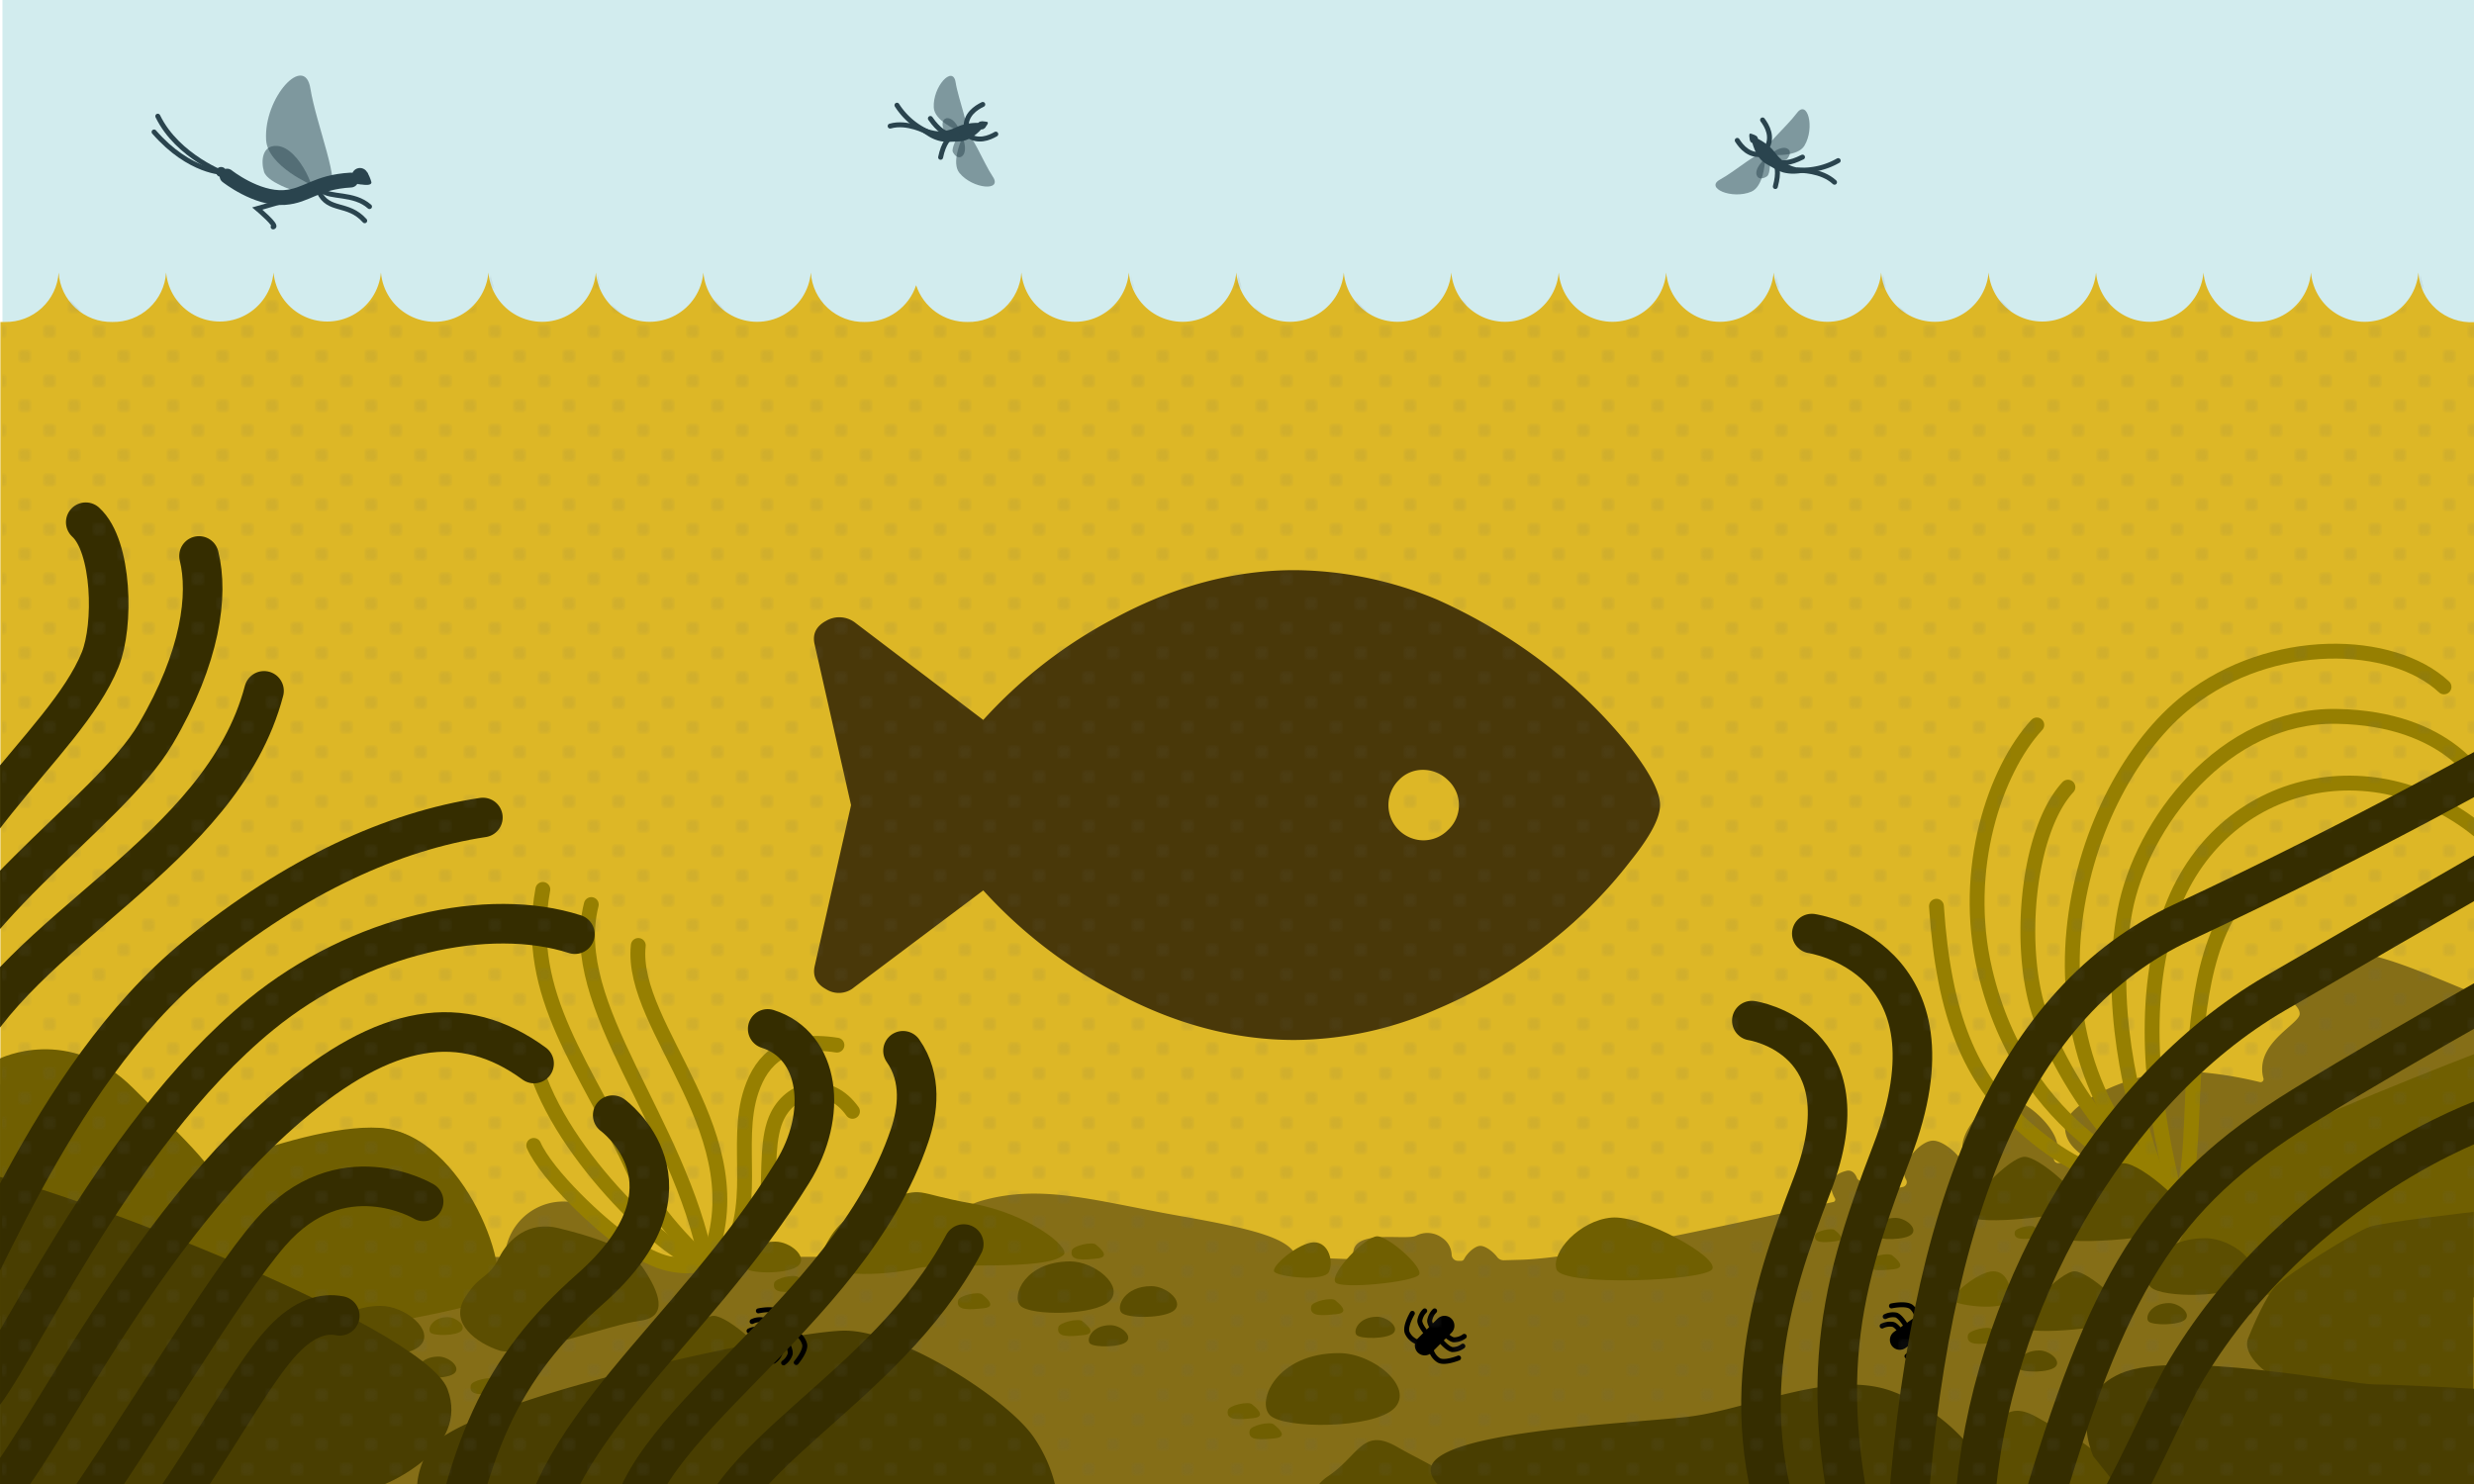 <?xml version="1.0" encoding="UTF-8"?>
<svg id="Option_2" data-name="Option 2" xmlns="http://www.w3.org/2000/svg" xmlns:xlink="http://www.w3.org/1999/xlink" viewBox="0 0 500 300"><defs><style>.cls-1,.cls-17,.cls-21,.cls-22,.cls-23,.cls-27,.cls-35{fill:none;}.cls-2{fill:url(#New_Pattern_Swatch_16);}.cls-3{fill:url(#New_Pattern_Swatch_23);}.cls-4{fill:#666;}.cls-5{clip-path:url(#clip-path);}.cls-6{clip-path:url(#clip-path-2);}.cls-7{opacity:0.2;}.cls-8{fill:url(#New_Pattern_Swatch_16-3);}.cls-9{clip-path:url(#clip-path-3);}.cls-10{clip-path:url(#clip-path-4);}.cls-11{fill:#d2ecee;}.cls-12{clip-path:url(#clip-path-5);}.cls-13{clip-path:url(#clip-path-6);}.cls-14{fill:#ddb726;}.cls-15{opacity:0.4;}.cls-16{fill:#705f01;}.cls-17{stroke:#967f01;}.cls-17,.cls-20,.cls-21,.cls-22,.cls-23,.cls-27,.cls-35{stroke-linecap:round;stroke-miterlimit:10;}.cls-17,.cls-22{stroke-width:3px;}.cls-18{fill:#5c4e01;}.cls-19{fill:#493e01;}.cls-20{fill:#011b1e;stroke-width:4px;}.cls-20,.cls-21{stroke:#000;}.cls-21,.cls-22,.cls-23,.cls-24,.cls-26,.cls-28{fill-rule:evenodd;}.cls-22,.cls-23{stroke:#2a444e;}.cls-24,.cls-25,.cls-26{fill:#2a444e;}.cls-26{opacity:0.5;}.cls-27{stroke:#352d00;}.cls-27,.cls-35{stroke-width:8px;}.cls-28{fill:#493809;}.cls-29{opacity:0.1;}.cls-30{fill:url(#New_Pattern_Swatch_23-5);}.cls-31{clip-path:url(#clip-path-7);}.cls-32{clip-path:url(#clip-path-8);}.cls-33{clip-path:url(#clip-path-9);}.cls-34{clip-path:url(#clip-path-10);}.cls-35{stroke:#152327;}</style><pattern id="New_Pattern_Swatch_16" data-name="New Pattern Swatch 16" width="10" height="10" patternTransform="translate(0.42 0.7)" patternUnits="userSpaceOnUse" viewBox="0 0 10 10"><rect class="cls-1" width="10" height="10"/><path d="M5,4A1,1,0,1,0,6,5,1,1,0,0,0,5,4Z"/><path d="M10,1V0H9A1,1,0,0,0,10,1Z"/><path d="M1,0H0V1H0A1,1,0,0,0,1,0Z"/><path d="M10,9a1,1,0,0,0-1,1h1Z"/><path d="M0,9H0v1H1A1,1,0,0,0,0,9Z"/></pattern><pattern id="New_Pattern_Swatch_23" data-name="New Pattern Swatch 23" width="10" height="10" patternTransform="translate(-160 -3)" patternUnits="userSpaceOnUse" viewBox="0 0 10 10"><rect class="cls-1" width="10" height="10"/><path class="cls-4" d="M5,4A1,1,0,1,0,6,5,1,1,0,0,0,5,4Z"/><path class="cls-4" d="M10,1V0H9A1,1,0,0,0,10,1Z"/><path class="cls-4" d="M1,0H0V1H0A1,1,0,0,0,1,0Z"/><path class="cls-4" d="M10,9a1,1,0,0,0-1,1h1Z"/><path class="cls-4" d="M0,9H0v1H1A1,1,0,0,0,0,9Z"/></pattern><clipPath id="clip-path"><rect id="_Clipping_mask_" data-name="[Clipping mask]" class="cls-1" x="520.92" y="-0.3" width="500" height="300"/></clipPath><clipPath id="clip-path-2"><path class="cls-1" d="M1020.92,68.83V329.7h-500V68.79c.3,0,.6,0,.9,0a10.67,10.67,0,0,0,10.86-10h0a10.9,10.9,0,0,0,21.72,0h0a10.9,10.9,0,0,0,21.72,0h0a10.9,10.9,0,0,0,21.72,0h0a10.9,10.9,0,0,0,21.72,0h0a10.9,10.9,0,0,0,21.72,0h0a10.9,10.9,0,0,0,21.72,0h0a10.9,10.9,0,0,0,21.72,0h0a10.67,10.67,0,0,0,10.86,10,10.83,10.83,0,0,0,10.41-7.43,10.84,10.84,0,0,0,10.42,7.43,10.67,10.67,0,0,0,10.86-10h0a10.9,10.9,0,0,0,21.72,0h0a10.9,10.9,0,0,0,21.72,0h0a10.9,10.9,0,0,0,21.72,0h0a10.9,10.9,0,0,0,21.72,0h0a10.9,10.9,0,0,0,21.72,0h0a10.9,10.9,0,0,0,21.72,0h0a10.89,10.89,0,0,0,21.71,0h0a10.9,10.9,0,0,0,21.72,0h0a10.9,10.9,0,0,0,21.72,0h0a10.9,10.9,0,0,0,21.72,0h0a10.9,10.9,0,0,0,21.72,0h0a10.9,10.9,0,0,0,21.72,0h0a10.9,10.9,0,0,0,21.72,0h0A10.67,10.67,0,0,0,1020.92,68.83Z"/></clipPath><pattern id="New_Pattern_Swatch_16-3" data-name="New Pattern Swatch 16" width="10" height="10" patternTransform="translate(0.42 0.7)" patternUnits="userSpaceOnUse" viewBox="0 0 10 10"><rect class="cls-1" width="10" height="10"/><path d="M5,4A1,1,0,1,0,6,5,1,1,0,0,0,5,4Z"/><path d="M10,1V0H9A1,1,0,0,0,10,1Z"/><path d="M1,0H0V1H0A1,1,0,0,0,1,0Z"/><path d="M10,9a1,1,0,0,0-1,1h1Z"/><path d="M0,9H0v1H1A1,1,0,0,0,0,9Z"/></pattern><clipPath id="clip-path-3"><path class="cls-2" d="M1020.92,68.83V329.7h-500V68.79c.3,0,.6,0,.9,0a10.67,10.67,0,0,0,10.86-10h0a10.9,10.9,0,0,0,21.72,0h0a10.9,10.9,0,0,0,21.72,0h0a10.9,10.9,0,0,0,21.72,0h0a10.9,10.9,0,0,0,21.72,0h0a10.9,10.9,0,0,0,21.72,0h0a10.9,10.9,0,0,0,21.72,0h0a10.9,10.9,0,0,0,21.72,0h0a10.67,10.67,0,0,0,10.86,10,10.83,10.83,0,0,0,10.41-7.43,10.84,10.84,0,0,0,10.42,7.43,10.67,10.67,0,0,0,10.86-10h0a10.9,10.9,0,0,0,21.72,0h0a10.9,10.9,0,0,0,21.72,0h0a10.9,10.9,0,0,0,21.72,0h0a10.9,10.9,0,0,0,21.72,0h0a10.9,10.9,0,0,0,21.72,0h0a10.9,10.9,0,0,0,21.72,0h0a10.89,10.89,0,0,0,21.71,0h0a10.9,10.9,0,0,0,21.72,0h0a10.9,10.9,0,0,0,21.72,0h0a10.9,10.9,0,0,0,21.72,0h0a10.9,10.9,0,0,0,21.72,0h0a10.9,10.9,0,0,0,21.72,0h0a10.9,10.9,0,0,0,21.72,0h0A10.67,10.67,0,0,0,1020.92,68.83Z"/></clipPath><clipPath id="clip-path-4"><rect id="_Clipping_mask_2" data-name="[Clipping mask]" class="cls-1" x="0.01" width="500" height="300"/></clipPath><clipPath id="clip-path-5"><path class="cls-1" d="M500.08,65.13V326H.08V65.09a9.1,9.1,0,0,0,.91,0,10.68,10.68,0,0,0,10.86-10h0a10.67,10.67,0,0,0,10.86,10,10.68,10.68,0,0,0,10.86-10h0a10.9,10.9,0,0,0,21.71,0h0a10.9,10.9,0,0,0,21.71,0h0a10.9,10.9,0,0,0,21.72,0h0a10.9,10.9,0,0,0,21.72,0h0a10.9,10.9,0,0,0,21.72,0h0a10.9,10.9,0,0,0,21.72,0h0a10.68,10.68,0,0,0,10.86,10,10.83,10.83,0,0,0,10.42-7.43,10.81,10.81,0,0,0,10.41,7.43,10.67,10.67,0,0,0,10.86-10h0a10.9,10.9,0,0,0,21.72,0h0a10.9,10.9,0,0,0,21.72,0h0a10.9,10.9,0,0,0,21.72,0h0a10.9,10.9,0,0,0,21.72,0h0a10.9,10.9,0,0,0,21.72,0h0a10.9,10.9,0,0,0,21.72,0h0a10.9,10.9,0,0,0,21.72,0h0a10.9,10.9,0,0,0,21.72,0h0a10.9,10.9,0,0,0,21.72,0h0a10.9,10.9,0,0,0,21.71,0h0a10.9,10.9,0,0,0,21.72,0h0a10.9,10.9,0,0,0,21.72,0h0a10.9,10.9,0,0,0,21.72,0h0A10.68,10.68,0,0,0,500.08,65.13Z"/></clipPath><clipPath id="clip-path-6"><rect class="cls-1" x="-672.93" y="-370.56" width="1237.32" height="927.54"/></clipPath><pattern id="New_Pattern_Swatch_23-5" data-name="New Pattern Swatch 23" width="10" height="10" patternTransform="translate(-160 -3)" patternUnits="userSpaceOnUse" viewBox="0 0 10 10"><rect class="cls-1" width="10" height="10"/><path class="cls-4" d="M5,4A1,1,0,1,0,6,5,1,1,0,0,0,5,4Z"/><path class="cls-4" d="M10,1V0H9A1,1,0,0,0,10,1Z"/><path class="cls-4" d="M1,0H0V1H0A1,1,0,0,0,1,0Z"/><path class="cls-4" d="M10,9a1,1,0,0,0-1,1h1Z"/><path class="cls-4" d="M0,9H0v1H1A1,1,0,0,0,0,9Z"/></pattern><clipPath id="clip-path-7"><path class="cls-3" d="M500.5,65.13V326H.5V65.09a9.1,9.1,0,0,0,.91,0,10.68,10.68,0,0,0,10.86-10h0a10.66,10.66,0,0,0,10.85,10A10.67,10.67,0,0,0,34,55.17h0a10.9,10.9,0,0,0,21.72,0h0a10.9,10.9,0,0,0,21.72,0h0a10.9,10.9,0,0,0,21.72,0h0a10.9,10.9,0,0,0,21.72,0h0a10.9,10.9,0,0,0,21.72,0h0a10.9,10.9,0,0,0,21.72,0h0a10.67,10.67,0,0,0,10.86,10,10.83,10.83,0,0,0,10.42-7.43,10.8,10.8,0,0,0,10.41,7.43,10.67,10.67,0,0,0,10.86-10h0a10.9,10.9,0,0,0,21.72,0h0a10.9,10.9,0,0,0,21.72,0h0a10.9,10.9,0,0,0,21.72,0h0a10.9,10.9,0,0,0,21.72,0h0a10.9,10.9,0,0,0,21.72,0h0a10.9,10.9,0,0,0,21.72,0h0a10.9,10.9,0,0,0,21.72,0h0a10.9,10.9,0,0,0,21.71,0h0a10.9,10.9,0,0,0,21.72,0h0a10.9,10.9,0,0,0,21.72,0h0a10.9,10.9,0,0,0,21.72,0h0a10.9,10.9,0,0,0,21.72,0h0a10.9,10.9,0,0,0,21.72,0h0A10.68,10.68,0,0,0,500.5,65.13Z"/></clipPath><clipPath id="clip-path-8"><rect class="cls-3" x="-672.51" y="-370.56" width="1237.32" height="927.54"/></clipPath><clipPath id="clip-path-9"><rect id="_Clipping_mask_3" data-name="[Clipping mask]" class="cls-1" x="-519.13" width="500" height="300"/></clipPath><clipPath id="clip-path-10"><path class="cls-1" d="M-19,65V300H-519V64.92c.3,0,.6,0,.91,0a10.68,10.68,0,0,0,10.86-10h0a10.66,10.66,0,0,0,10.85,10A10.67,10.67,0,0,0-485.5,55h0a10.68,10.68,0,0,0,10.86,10,10.67,10.67,0,0,0,10.86-10h0a10.68,10.68,0,0,0,10.86,10A10.67,10.67,0,0,0-442,55h0a10.68,10.68,0,0,0,10.86,10,10.67,10.67,0,0,0,10.86-10h0A10.68,10.68,0,0,0-409.4,65a10.67,10.67,0,0,0,10.86-10h0a10.68,10.68,0,0,0,10.86,10A10.67,10.67,0,0,0-376.8,55h0a10.67,10.67,0,0,0,10.86,10,10.68,10.68,0,0,0,10.86-10h0a10.67,10.67,0,0,0,10.86,10,10.83,10.83,0,0,0,10.42-7.43A10.8,10.8,0,0,0-323.35,65a10.67,10.67,0,0,0,10.86-10h0a10.68,10.68,0,0,0,10.86,10,10.67,10.67,0,0,0,10.86-10h0a10.68,10.68,0,0,0,10.86,10A10.67,10.67,0,0,0-269,55h0a10.67,10.67,0,0,0,10.86,10,10.68,10.68,0,0,0,10.86-10h0a10.67,10.67,0,0,0,10.86,10,10.68,10.68,0,0,0,10.86-10h0a10.67,10.67,0,0,0,10.86,10,10.68,10.68,0,0,0,10.86-10h0a10.67,10.67,0,0,0,10.86,10A10.68,10.68,0,0,0-182,55h0a10.67,10.67,0,0,0,10.86,10,10.68,10.68,0,0,0,10.86-10h0a10.67,10.67,0,0,0,10.86,10,10.66,10.66,0,0,0,10.85-10h0A10.68,10.68,0,0,0-127.7,65a10.67,10.67,0,0,0,10.86-10h0A10.68,10.68,0,0,0-106,65,10.67,10.67,0,0,0-95.1,55h0A10.68,10.68,0,0,0-84.22,65,10.67,10.67,0,0,0-73.36,55h0A10.68,10.68,0,0,0-62.48,65,10.67,10.67,0,0,0-51.62,55h0A10.68,10.68,0,0,0-40.74,65,10.67,10.67,0,0,0-29.88,55h0A10.68,10.68,0,0,0-19,65Z"/></clipPath></defs><title>moderate</title><g id="Unhealthy_Mid_fidelity" data-name="Unhealthy, Mid fidelity"><g class="cls-5"><g id="Turbidity" class="cls-7"><path class="cls-8" d="M1020.92,68.83V329.7h-500V68.79c.3,0,.6,0,.9,0a10.67,10.67,0,0,0,10.86-10h0a10.9,10.9,0,0,0,21.72,0h0a10.9,10.9,0,0,0,21.72,0h0a10.9,10.9,0,0,0,21.72,0h0a10.9,10.9,0,0,0,21.72,0h0a10.9,10.9,0,0,0,21.72,0h0a10.9,10.9,0,0,0,21.72,0h0a10.9,10.9,0,0,0,21.72,0h0a10.67,10.67,0,0,0,10.86,10,10.83,10.83,0,0,0,10.41-7.43,10.84,10.84,0,0,0,10.42,7.43,10.67,10.67,0,0,0,10.86-10h0a10.9,10.9,0,0,0,21.72,0h0a10.9,10.9,0,0,0,21.72,0h0a10.9,10.9,0,0,0,21.72,0h0a10.9,10.9,0,0,0,21.72,0h0a10.9,10.9,0,0,0,21.72,0h0a10.9,10.9,0,0,0,21.72,0h0a10.89,10.89,0,0,0,21.71,0h0a10.9,10.9,0,0,0,21.72,0h0a10.9,10.9,0,0,0,21.72,0h0a10.9,10.9,0,0,0,21.72,0h0a10.9,10.9,0,0,0,21.72,0h0a10.9,10.9,0,0,0,21.72,0h0a10.9,10.9,0,0,0,21.72,0h0A10.67,10.67,0,0,0,1020.92,68.83Z"/><g class="cls-9"><rect class="cls-8" x="-152.09" y="-366.86" width="1237.32" height="927.54"/></g></g></g></g><g id="Moderately_healthy_Mid_fidelity" data-name="Moderately healthy, Mid fidelity"><g class="cls-10"><g id="Background-2" data-name="Background"><rect id="Sky" class="cls-11" x="0.5" width="500" height="300"/><g id="Water-2" data-name="Water"><g class="cls-12"><g class="cls-13"><rect class="cls-14" x="-4.45" y="50.64" width="509.06" height="279.89"/></g></g></g></g><path id="Rocks_floor_background" data-name="Rocks / floor background" class="cls-15" d="M509.05,203.79c-3.78,0-18.94-7.84-28.79-10.41-8.51-2.22-19.35.16-19.35,4.11,0,4.35,3.86,5.33,3.86,7.48,0,1.88-7.49,5.2-7.58,11a6.69,6.69,0,0,0,.25,2,.61.61,0,0,1-.73.78,78.79,78.79,0,0,0-14.31-2.16c-10.84-.55-25.07,6.51-25.07,11.11,0,3.19,2.16,4.75,3.56,5.91.47.38.79.66.67,1s-1.87.3-5.54.51a.88.88,0,0,1-.8-1.35,3.79,3.79,0,0,0,.59-1.95c0-3.73-6.47-9.75-10.21-9.75s-9,6-9,9.75a5.93,5.93,0,0,0,2.71,4.5.36.36,0,0,1-.15.64l-1.41.25a.32.32,0,0,1-.29,0,.27.27,0,0,1-.09-.23c0-2.44-4.24-6.39-6.69-6.39s-5.88,4-5.88,6.39a3,3,0,0,0,.41,1.46,1,1,0,0,1-.69,1.52l-3.87.83a1.06,1.06,0,0,1-.78-.13c-1.87-1.09-4.35-1.85-4.56-2.46-.35-1-1.1-1.76-2.13-1.51-3.57.85-3.58,3.42-2.34,5.56a.49.49,0,0,1-.33.74c-24.59,5.37-51.18,11.27-63,11.68l-3.6.1a1.63,1.63,0,0,1-1.35-.68c-.9-1.16-2.38-2.23-3.39-2.23s-2.59,1.35-3.27,2.67a.66.66,0,0,1-.58.36h-.66a1.28,1.28,0,0,1-1.28-1.3,4.31,4.31,0,0,0-1.92-3.35,5,5,0,0,0-5.3-.42c-2.25,1-12.68-1.45-12.68,3.64a2.41,2.41,0,0,0,.06.71s.09.22,0,.32-.52.07-.55.06c-6.77-.22-10.49-.48-10.49-.48a.87.87,0,0,1-.7-.46c-1.76-3.42-8.93-5.26-23.29-7.79-17-3-27.84-6.54-40-3.12-8.88,2.49-6.48,10.26-7.57,10.91a8.06,8.06,0,0,1-1.8.19,1.61,1.61,0,0,1-1.59-1.08,3.71,3.71,0,0,0-1.57-1.76,2.74,2.74,0,0,0-2.84.05c-1.29.7-8-.89-8,2.4,0,.07,0,.14,0,.21a.58.58,0,0,1-.11.29.39.39,0,0,1-.34.15h-2a.92.92,0,0,1-.67-.31,5.14,5.14,0,0,0-3.11-1.91,3.88,3.88,0,0,0-2.52,1.56,2,2,0,0,1-1.54.68c-7.4,0-13.92,0-15.64,0a.71.71,0,0,1-.61-.33,6.25,6.25,0,0,0-4.95-2.67c-3,0-4.88,1.29-5.75,2.64a.71.71,0,0,1-.61.36h-9.94c-1.21,0-1.69-.39-1.76-.92a11.84,11.84,0,0,0-23.47,0,1.12,1.12,0,0,1-1.12.94h-1.2c-.53,0-.83-.25-.89-.61-1.67-9.25-10.2-24.65-22-25.39-12-.75-32.93,7.47-44.38,12.91a.73.73,0,0,1-1-.5c-.82-4.27-10.55-7.48-20.78-17.7-13-13-25.23,10.67-25.23,10.67V254h1v46.53a.77.77,0,0,0,.77.77H487.62a.77.77,0,0,0,.77-.77l-.31-71.39s-4.48-1.77-9.26-3.53a.56.56,0,0,1,.18-1.08c7.77-.07,16.67-1.06,22.19,2.29,8.57,5.2,19.39,12.84,23.3,12.84C540,239.66,511.64,203.79,509.05,203.79ZM22.16,253.23a.76.76,0,0,1-.76.77H17.32a.77.77,0,0,1-.36-1.44q2.2-1.17,4.2-2.31a.76.76,0,0,1,1.12.75C22.2,251.76,22.17,252.51,22.16,253.23Z"/><g id="ROCKS_back_copy_2" data-name="ROCKS back copy 2"><path class="cls-16" d="M-.06,263V214s14-7,27,6,20,19.08,17,23.54S3.94,267-.06,263Z"/><path class="cls-16" d="M501.35,261.58v-49s-41.07,15.7-47.69,21c-5,4-17,19.54-14,24S497.35,265.58,501.35,261.58Z"/><path class="cls-16" d="M18.32,260.09s-1.76-10.6,2.54-13.82S59.53,226.93,76.72,228s27.94,31.16,22.57,34.38S47.72,273.13,39.12,271,21.14,265.32,18.32,260.09Z"/><path class="cls-16" d="M394.85,263c-1-1,5-6,8-6s4,4,3,6S395.85,264,394.85,263Z"/><path class="cls-16" d="M166.31,252.86c2.17-4.52,4.33-7.53,12.64-10.3s5.55-1.38,17.32.7,20.09,9,18.71,10.39c-3.46,3.46-24.25,1.38-29.79,2.77S163.37,259,166.31,252.86Z"/><path class="cls-16" d="M156.67,251c-5.41,0-7.17,4.18-6,5.38s9,1.2,10.76-.6S159.66,251,156.67,251Z"/><path class="cls-16" d="M90.47,266.27c-3.14,0-4.16,2.42-3.47,3.12s5.2.69,6.24-.35S92.2,266.27,90.47,266.27Z"/><path class="cls-16" d="M95.15,280.05c.21-1,4.07-1.85,4.84-1.22s3.11,2.52.3,2.81S94.66,282.24,95.15,280.05Z"/><path class="cls-16" d="M213.9,268.3c.21-1,4.07-1.85,4.85-1.22s3.1,2.51.29,2.81S213.42,270.48,213.9,268.3Z"/><path class="cls-16" d="M252.57,289.16c.21-1,4.07-1.85,4.85-1.22s3.1,2.51.29,2.81S252.08,291.34,252.57,289.16Z"/><path class="cls-16" d="M248.16,285.09c.21-1,4.07-1.85,4.85-1.22s3.1,2.51.29,2.81S247.67,287.27,248.16,285.09Z"/><path class="cls-16" d="M193.64,262.88c.22-1,4.07-1.85,4.85-1.22s3.11,2.52.3,2.81S193.16,265.06,193.64,262.88Z"/><path class="cls-16" d="M156.45,259.38c.21-1,4.07-1.85,4.85-1.22s3.11,2.52.29,2.81S156,261.56,156.45,259.38Z"/><path class="cls-16" d="M216.61,252.81c.22-1,4.08-1.85,4.85-1.22s3.11,2.52.3,2.82S216.13,255,216.61,252.81Z"/><path class="cls-16" d="M397.73,269.88c.21-1,4.07-1.85,4.85-1.22s3.11,2.52.29,2.81S397.25,272.06,397.73,269.88Z"/><path class="cls-16" d="M366.85,249.65c.18-.78,3.29-1.49,3.92-1s2.51,2,.24,2.27S366.46,251.42,366.85,249.65Z"/><path class="cls-16" d="M407.21,249c.17-.79,3.29-1.5,3.91-1s2.51,2,.24,2.27S406.82,250.77,407.21,249Z"/><path class="cls-16" d="M377.56,255c.21-1,4.07-1.85,4.85-1.22s3.11,2.52.29,2.81S377.08,257.16,377.56,255Z"/><path class="cls-16" d="M265,264.07c.21-1,4.07-1.85,4.85-1.22s3.1,2.52.29,2.81S264.54,266.26,265,264.07Z"/><path class="cls-16" d="M448.74,264.3c.21-1,4.07-1.85,4.85-1.22s3.1,2.51.29,2.81S448.25,266.48,448.74,264.3Z"/><path class="cls-16" d="M269.85,259.18c-1-1.95,6.17-9.25,8.48-9.25s9.26,6.17,8.49,7.71S270.62,260.73,269.85,259.18Z"/><path class="cls-16" d="M257.57,257.14c-1-1,5-6,8-6s4,4,3,6S258.57,258.14,257.57,257.14Z"/></g><g id="Layer_31_copy" data-name="Layer 31 copy"><path class="cls-16" d="M314.58,256.63c-1.16-3.49,4.66-9.89,11.06-10.48s22.11,8.15,20.37,10.48S315.74,260.12,314.58,256.63Z"/></g><g id="PLANTS_back_copy_2" data-name="PLANTS back copy 2"><g id="plant"><path class="cls-17" d="M441,241.38c5.19-12.09-4.67-65.77,26.78-67.16"/><path class="cls-17" d="M503,169.68c-22.25-20.3-55.87-12.65-65,16.71-5.87,19-2.09,40.54,1.4,54.51"/><path class="cls-17" d="M411.64,146.55c-8.39,9.08-15.28,29.16-10.49,49.62,7.86,33.55,34.08,41.94,39,45.43"/><path class="cls-17" d="M417.93,159.13c-8.39,9.09-10.48,33.55-5.24,47.18a83.59,83.59,0,0,0,27.78,36.17"/><path class="cls-17" d="M391.36,183.2c1.48,22.31,6.9,34.85,17.38,44.28,16.21,14.59,26.31,10.45,31.21,14"/><path class="cls-17" d="M493.94,138.86c-10.49-9.78-34.86-10.37-51.72,2.8-22.37,17.47-37.74,68.49-2.8,99.94"/></g><g id="plant-2" data-name="plant"><path class="cls-17" d="M142.82,255.46c11-25.75-15.66-47.49-13.82-64.33"/><path class="cls-17" d="M142.82,255.46c-5.56-28.81-28.52-52.09-23.32-72.6"/><path class="cls-17" d="M142.82,255.46s-10.18-8.81-14.5-18.36c-9.73-21.48-22.6-35.56-18.61-57.3"/><path class="cls-17" d="M107.56,213.17c4,18.68,27.71,41,33.84,41.78"/><path class="cls-17" d="M107.87,231.55c2.67,6,13.22,16,19,19.9,6.58,4.46,10.28,4.8,15.3,4.25"/><path class="cls-17" d="M169.15,211.28c-10.61-1.67-15.17,2.79-17.31,9.21-3.63,10.88,1.88,24-5.58,34.33"/><path class="cls-17" d="M172.29,224.67c-4.54-6.41-12.06-5.19-15.14.84-4.28,8.38,1.95,26.24-8.94,29.59"/></g><path class="cls-17" d="M501.62,158.59s-6.46-13.39-29.4-13.77c-22.7-.37-39.44,21.58-42.79,39.44s.74,37.58,6.7,54"/></g><g id="ROCKS_mid_copy" data-name="ROCKS mid copy"><path class="cls-18" d="M76.94,264c-9.06,0-12,7-10,9s15,2,18-1S81.94,264,76.94,264Z"/><path class="cls-18" d="M88.62,274.24c-3.74,0-5,2.89-4.12,3.71s6.18.83,7.41-.41S90.68,274.24,88.62,274.24Z"/><path class="cls-18" d="M224.41,267.89c-3.73,0-4.95,2.89-4.12,3.71s6.18.83,7.41-.41S226.47,267.89,224.41,267.89Z"/><path class="cls-18" d="M216.27,255c-9.06,0-12,7-10,9s15,2,18-1S221.27,255,216.27,255Z"/><path class="cls-18" d="M270.61,273.54c-12.64,0-16.75,9.77-13.95,12.56s20.92,2.79,25.11-1.4S277.58,273.54,270.61,273.54Z"/><path class="cls-18" d="M438.36,263.43c-3.74,0-4.95,2.88-4.13,3.71s6.19.82,7.42-.41S440.42,263.43,438.36,263.43Z"/><path class="cls-18" d="M383.07,246.2c-3.73,0-4.94,2.89-4.12,3.71s6.18.83,7.42-.41S385.13,246.2,383.07,246.2Z"/><path class="cls-18" d="M412.13,273c-3.73,0-4.95,2.88-4.12,3.7s6.18.83,7.41-.41S414.19,273,412.13,273Z"/><path class="cls-18" d="M278.31,266.19c-3.73,0-4.94,2.89-4.12,3.71s6.18.82,7.42-.41S280.37,266.19,278.31,266.19Z"/><path class="cls-18" d="M445.69,250.31c-10,0-13.23,7.71-11,9.91s16.53,2.21,19.83-1.1S451.2,250.31,445.69,250.31Z"/><path class="cls-18" d="M232.67,260c-5.41,0-7.17,4.18-6,5.38s9,1.2,10.76-.6S235.66,260,232.67,260Z"/><path class="cls-18" d="M100.86,254.27c1.89-3.79,6-7.49,12-6s14.24,3.74,17.23,8.24,5.25,9.74-.75,10.49-24,7.5-28.47,6-10.12-5.45-6.94-10.59S98.61,258.77,100.86,254.27Z"/><path class="cls-18" d="M-9,248.22c1.9-3.79,6-7.49,12-6s14.24,3.75,17.24,8.25,5.24,9.74-.75,10.49-24,7.5-28.48,6-10.12-5.45-6.93-10.6S-11.27,252.72-9,248.22Z"/><path class="cls-18" d="M459.94,260c2.54-2.55,16-11,19-12s21-3,21-3v40s-32.51-3.5-37-5-10-6-8.57-9.52C455.48,267.77,457.94,262,459.94,260Z"/><path class="cls-18" d="M408.93,268.28c-1.19-2.38,7.52-11.28,10.34-11.28s11.28,7.52,10.34,9.4S409.87,270.16,408.93,268.28Z"/><path class="cls-18" d="M398.17,245.85c-1.27-2.53,8-12,11-12s12,8,11,10S399.17,247.85,398.17,245.85Z"/><path class="cls-18" d="M415.71,249.88c-1.55-3.11,9.81-14.72,13.49-14.72s14.71,9.81,13.48,12.26S416.93,252.33,415.71,249.88Z"/><path class="cls-18" d="M133.21,278c-1.26-2.53,8-12,11-12s12,8,11,10S134.21,280,133.21,278Z"/><path class="cls-18" d="M397.76,292.55c6.34-4.22,7-10,14-6s11,5,15,11a103.91,103.91,0,0,1,6,10h-40S391.76,296.55,397.76,292.55Z"/><path class="cls-18" d="M268.33,298.48c6.34-4.22,7-10,14-6s11,5,15,11a103.91,103.91,0,0,1,6,10h-40S262.33,302.48,268.33,298.48Z"/></g><g id="ROCKS_fore_copy" data-name="ROCKS fore copy"><path class="cls-19" d="M-40.9,237.49s17.53-3.14,31.33-1.69c16.35,1.72,95.18,32.05,100,45C95.08,293.09,77.83,300,77.83,300H-40.77Z"/><path class="cls-19" d="M382.91,281.45c-12.41-5-29.53,3.62-42.1,5-13.47,1.48-52.12,3-51.66,10.85.37,6.36,19.8,9.66,19.8,9.66l94.63-5.53A37.24,37.24,0,0,0,382.91,281.45Z"/><path class="cls-19" d="M86.54,293.24C92.2,283.33,159.26,269,170.75,269s33.17,14,38.27,21.69a29,29,0,0,1,5,17.86H86.54S81.44,302.17,86.54,293.24Z"/><path class="cls-19" d="M423.06,294.38s-5.59-11.91,5.58-16.75,46.14,2.24,51.35,2.24S504.54,281,504.54,281l-.37,20.09-75.16.75-5.95-7.44"/></g><g id="Bugs_copy_3" data-name="Bugs copy 3"><g id="Bug"><line class="cls-20" x1="287.94" y1="272" x2="291.94" y2="268"/><path class="cls-21" d="M289.94,265a3.49,3.49,0,0,0-1,2c0,1,1.44,2.59,1.44,2.59"/><path class="cls-21" d="M287.94,265a3.49,3.49,0,0,0-1,2c0,1,1.44,2.59,1.44,2.59"/><path class="cls-21" d="M285.44,265.5s-1.64,2.74-1,4a3.55,3.55,0,0,0,3,2"/><path class="cls-21" d="M295.93,270.15a3.44,3.44,0,0,1-2.12.7c-1-.14-2.35-1.81-2.35-1.81"/><path class="cls-21" d="M295.64,272.13a3.47,3.47,0,0,1-2.12.7c-1-.15-2.35-1.81-2.35-1.81"/><path class="cls-21" d="M294.78,274.53s-2.94,1.22-4.1.41a3.53,3.53,0,0,1-1.54-3.26"/></g><g id="Bug-2" data-name="Bug"><line class="cls-20" x1="388.58" y1="267.62" x2="383.95" y2="270.87"/><path class="cls-21" d="M385.4,274.17a3.46,3.46,0,0,0,1.33-1.8c.18-1-1-2.8-1-2.8"/><path class="cls-21" d="M387.37,274.51a3.47,3.47,0,0,0,1.33-1.79c.18-1-1-2.8-1-2.8"/><path class="cls-21" d="M389.92,274.45s2.08-2.41,1.68-3.77A3.54,3.54,0,0,0,389,268.2"/><path class="cls-21" d="M380.38,268.06a3.55,3.55,0,0,1,2.22-.32c.95.31,2,2.19,2,2.19"/><path class="cls-21" d="M381,266.16a3.53,3.53,0,0,1,2.21-.32c.95.32,2,2.19,2,2.19"/><path class="cls-21" d="M382.27,264s3.11-.69,4.11.3a3.55,3.55,0,0,1,1,3.48"/></g><g id="Bug-3" data-name="Bug"><line class="cls-20" x1="159.58" y1="268.62" x2="154.95" y2="271.87"/><path class="cls-21" d="M156.4,275.17a3.46,3.46,0,0,0,1.33-1.8c.18-1-1-2.8-1-2.8"/><path class="cls-21" d="M158.37,275.51a3.47,3.47,0,0,0,1.33-1.79c.18-1-1-2.8-1-2.8"/><path class="cls-21" d="M160.92,275.45s2.08-2.41,1.68-3.77A3.54,3.54,0,0,0,160,269.2"/><path class="cls-21" d="M151.38,269.06a3.55,3.55,0,0,1,2.22-.32c1,.31,2,2.19,2,2.19"/><path class="cls-21" d="M152,267.16a3.53,3.53,0,0,1,2.21-.32c.95.32,2,2.19,2,2.19"/><path class="cls-21" d="M153.27,265s3.11-.69,4.11.3a3.55,3.55,0,0,1,1,3.48"/></g><g id="Mayfly_side_" data-name="Mayfly (side)"><path class="cls-22" d="M45.89,35.6s5.91,4.7,11.55,4.33c4.67-.32,6.27-3.11,13.48-3.53"/><path class="cls-23" d="M31.14,26.68c7.23,8.27,14.11,8.19,14.11,8.19"/><path class="cls-23" d="M31.89,23.49c4,8.26,13.9,11.83,13.9,11.83"/><path class="cls-23" d="M74.68,41.76c-3.2-2.85-8-1.71-9.69-3.31"/><path class="cls-23" d="M73.71,44.62c-3.42-3.83-7.3-1.72-9.23-5.83"/><path class="cls-23" d="M58.53,40.28,52,42.16s4.28,3.6,3.2,3.71"/><path class="cls-24" d="M74.21,34.83a7.68,7.68,0,0,1,.85,2c.07.93-2.31.4-2.31.4Z"/><circle class="cls-25" cx="44.68" cy="34.76" r="1"/><circle class="cls-25" cx="72.75" cy="35.61" r="1.65"/><path class="cls-26" d="M63.22,37.49s-9.13-3.86-9.44-9.21c-.5-8.58,7.81-17.57,8.95-10.39S69.17,38,66.43,38.3c-3.29.34-3.21-.81-3.21-.81"/><path class="cls-26" d="M56,29.5c-3-.19-3.31,3-2.64,5.22.76,2.42,7.5,4.39,9.39,4.86S60.7,29.79,56,29.5Z"/></g><g id="Mayfly_top_" data-name="Mayfly (top)"><path class="cls-25" d="M185.23,25.17a12.08,12.08,0,0,0,3.36,1.23,6.14,6.14,0,0,0,3.19-.12c1.17-.28,2-.92,3.19-1.14a10.13,10.13,0,0,1,3.86-.2.19.19,0,0,1,.15.21.14.14,0,0,1,0,.07,7,7,0,0,1-1.33,1.58,7.75,7.75,0,0,1-1.58,1.14,5.11,5.11,0,0,1-1.91.62c-.69.07-1.38.07-2,.1a8.12,8.12,0,0,1-2.11-.13,8,8,0,0,1-1.94-.72,11,11,0,0,1-3-2.41.15.15,0,0,1,0-.21.15.15,0,0,1,.17,0Z"/><path class="cls-23" d="M179.9,25.49c3.46-1,7.4,1.17,7.4,1.17"/><path class="cls-23" d="M181.28,21.27a14.58,14.58,0,0,0,6.34,5.46"/><path class="cls-23" d="M195.26,25.85c-.18-2.69,2-4.08,3.36-4.74"/><path class="cls-23" d="M192.22,27.33c-1.28-.44-2.47-.91-4.19-3.38"/><path class="cls-23" d="M192.72,27.09c-1,.89-2,1.77-2.62,4.71"/><path class="cls-24" d="M198.46,24.54a3.89,3.89,0,0,1,1.08.12c.42.19-.53,1.2-.53,1.2Z"/><circle class="cls-25" cx="187.05" cy="26.51" r="0.34"/><circle class="cls-25" cx="198.38" cy="25.35" r="0.82"/><path class="cls-26" d="M193.38,26.3s-4.51-1.9-4.66-4.54c-.25-4.24,3.85-8.68,4.41-5.13s3.19,9.94,1.83,10.08c-1.62.16-1.58-.41-1.58-.41"/><path class="cls-26" d="M191.59,23.89c-1.11-.07-1.23,1.12-1,1.92s2.77,1.62,3.46,1.79S193.31,24,191.59,23.89Z"/><path class="cls-26" d="M194.23,28.47s-2,4.47-.31,6.51c2.71,3.27,8.73,3.72,6.73.74s-4.45-9.44-5.53-8.62c-1.31,1-.89,1.37-.89,1.37"/><path class="cls-26" d="M194.57,31.46c-.77.81-1.66,0-2-.74s.92-3.07,1.32-3.67S195.76,30.21,194.57,31.46Z"/><path class="cls-23" d="M195.45,27.21c2.12,1.66,4.49.66,5.8-.1"/></g><g id="Mayfly_top_2" data-name="Mayfly (top)"><path class="cls-25" d="M366.25,34.38a10.93,10.93,0,0,1-3.8.73,8.1,8.1,0,0,1-2.05-.25,8.55,8.55,0,0,1-1.93-.87c-.56-.32-1.16-.64-1.74-1a5,5,0,0,1-1.41-1.43,8.16,8.16,0,0,1-.87-1.75,6.58,6.58,0,0,1-.44-2,.17.17,0,0,1,.16-.19h.07a10.13,10.13,0,0,1,3.33,2c.93.73,1.39,1.69,2.3,2.49a6.58,6.58,0,0,0,1.26,1,6.4,6.4,0,0,0,1.51.63,12.46,12.46,0,0,0,3.54.46h0a.15.15,0,0,1,.15.15A.14.14,0,0,1,366.25,34.38Z"/><path class="cls-23" d="M370.76,36.84c-2.62-2.46-7.1-2.39-7.1-2.39"/><path class="cls-23" d="M371.5,32.47a14.58,14.58,0,0,1-8.15,1.9"/><path class="cls-23" d="M357,30c1.4-2.3.13-4.54-.78-5.75"/><path class="cls-23" d="M359,32.76c1.34.21,2.62.35,5.29-1"/><path class="cls-23" d="M358.66,32.32c.5,1.26.92,2.48.14,5.39"/><path class="cls-24" d="M354.76,27.4a3.77,3.77,0,0,0-1-.4c-.45,0-.08,1.32-.08,1.32Z"/><circle class="cls-25" cx="363.96" cy="34.43" r="0.34"/><circle class="cls-25" cx="354.46" cy="28.15" r="0.82"/><path class="cls-26" d="M358.44,31.32s4.88.4,6.24-1.87c2.18-3.64.61-9.47-1.53-6.59s-7.43,7.33-6.3,8.08c1.37.9,1.59.38,1.59.38"/><path class="cls-26" d="M361.15,30c1,.45.57,1.56,0,2.15s-3.2.16-3.9,0S359.58,29.3,361.15,30Z"/><path class="cls-26" d="M356.68,32.84s-.29,4.89-2.74,5.91c-3.91,1.64-9.46-.75-6.3-2.46s8.31-6.3,8.9-5.08c.69,1.48.14,1.63.14,1.63"/><path class="cls-26" d="M355,35.34c.3,1.07,1.47.78,2.14.28s.61-3.15.54-3.87S354.53,33.67,355,35.34Z"/><path class="cls-23" d="M356.19,31.16c-2.65.49-4.28-1.5-5.09-2.78"/></g></g><g id="PLANTS_fore_copy" data-name="PLANTS fore copy"><g id="Plant-3" data-name="Plant"><path class="cls-27" d="M107.94,215c-14.51-10.6-30-8.17-49.67,8.65-32.93,28.19-53,76.74-61.95,81.21"/><path class="cls-27" d="M97.59,165.26c-17.92,2.71-37.82,11.61-57.86,28-30.42,24.84-45.46,71-51.88,76.83"/><path class="cls-27" d="M116.19,188.85c-17.31-5.58-43.46-.11-63.5,16.25-30.42,24.84-50.79,72.16-57.21,78"/><path class="cls-27" d="M85.62,242.87s-16.75-10.05-31,6.36C44.82,260.55,29.25,287.52,12.76,311"/><path class="cls-27" d="M68.67,266c-3.19-.63-7.11.33-11.49,5C46.91,281.87,31.48,317.1,8,333.28"/></g><g id="Plant-4" data-name="Plant"><path class="cls-27" d="M53.36,139.66c-8.64,32.86-49.53,48-62.33,75"/><path class="cls-27" d="M40.22,112.39c1.94,7.79.42,20.42-8.77,36-9.74,16.56-42.37,36-49.85,62.84"/><path class="cls-27" d="M17.33,105.57c5.36,4.87,5.71,20.89,2.92,27.76-7.3,18-35,35.53-40.91,68.18"/></g><g id="Plant-5" data-name="Plant"><path class="cls-27" d="M522.06,191s-34.62,19.09-56.65,32.65c-29.18,18-39.6,36.09-53.47,83.44"/><path class="cls-27" d="M508.85,151.68S479.29,168.61,441,186.49c-33.49,15.63-51.79,56.7-55.81,125"/><path class="cls-27" d="M366.17,188.73s31.37,4.6,16.19,44.09C370.85,262.75,366.17,282.49,379,326"/><path class="cls-27" d="M354.05,206.33s23.62,3.47,12.19,33.2c-8.67,22.53-17,47.26-2.3,79.8"/><path class="cls-27" d="M502.55,226S465,238.86,442.1,276.53c-7.78,12.81-18.44,45.59-41.88,61.78"/><path class="cls-27" d="M516.48,168.14s-22.5,12.77-56.65,32.65c-33.94,19.76-57.94,63.29-60.73,103.47"/></g><g id="Plant-6" data-name="Plant"><path class="cls-27" d="M194.78,251.49c-16.18,30.28-50.4,42.77-52.25,64.66"/><path class="cls-27" d="M182.5,212.42c3.91,5.58,3,12.18,1.34,17.12-12.54,37.21-57.71,59.34-56.93,82.51"/><path class="cls-27" d="M155.15,208c10.61,3.35,12.28,17.31,5,29-20.67,33.39-51.34,53-52.46,82"/><path class="cls-27" d="M123.83,225.44s19.35,14-4.5,35.07c-18.08,16-25.46,32.23-30.48,66.1"/></g></g><path id="fish" class="cls-28" d="M261.62,115.26a75.81,75.81,0,0,1,28.78,5.93,108.37,108.37,0,0,1,23.44,14.25,98.57,98.57,0,0,1,15.73,15.74q5.93,7.71,5.93,11.58T329.57,174a92.46,92.46,0,0,1-15.73,16,98.89,98.89,0,0,1-23.44,14,72.52,72.52,0,0,1-28.78,6.24q-18.39,0-36.49-9.8A95.51,95.51,0,0,1,198.72,180l-26.11,19.6A4.77,4.77,0,0,1,167,200c-2-1.08-2.77-2.62-2.37-4.6L172,162.76,164.6,130.1q-.6-3,2.37-4.6a5.26,5.26,0,0,1,5.94.44l25.81,19.6a95.7,95.7,0,0,1,26.41-20.49Q243.22,115.26,261.62,115.26Zm26.11,54.62a7,7,0,0,0,4.9-2.08,6.84,6.84,0,0,0,0-10.09,7.2,7.2,0,0,0-5.05-2.08,6.66,6.66,0,0,0-4.89,2.08,7.13,7.13,0,0,0,5,12.17Z"/><g id="Turbidity-2" data-name="Turbidity" class="cls-29"><path class="cls-30" d="M500.5,65.13V326H.5V65.09a9.1,9.1,0,0,0,.91,0,10.68,10.68,0,0,0,10.86-10h0a10.66,10.66,0,0,0,10.85,10A10.67,10.67,0,0,0,34,55.17h0a10.9,10.9,0,0,0,21.72,0h0a10.9,10.9,0,0,0,21.72,0h0a10.9,10.9,0,0,0,21.72,0h0a10.9,10.9,0,0,0,21.72,0h0a10.9,10.9,0,0,0,21.72,0h0a10.9,10.9,0,0,0,21.72,0h0a10.67,10.67,0,0,0,10.86,10,10.83,10.83,0,0,0,10.42-7.43,10.8,10.8,0,0,0,10.41,7.43,10.67,10.67,0,0,0,10.86-10h0a10.9,10.9,0,0,0,21.72,0h0a10.9,10.9,0,0,0,21.72,0h0a10.9,10.9,0,0,0,21.72,0h0a10.9,10.9,0,0,0,21.72,0h0a10.9,10.9,0,0,0,21.72,0h0a10.9,10.9,0,0,0,21.72,0h0a10.9,10.9,0,0,0,21.72,0h0a10.9,10.9,0,0,0,21.71,0h0a10.9,10.9,0,0,0,21.72,0h0a10.9,10.9,0,0,0,21.72,0h0a10.9,10.9,0,0,0,21.72,0h0a10.9,10.9,0,0,0,21.72,0h0a10.9,10.9,0,0,0,21.72,0h0A10.68,10.68,0,0,0,500.5,65.13Z"/><g class="cls-31"><rect class="cls-30" x="-672.51" y="-370.56" width="1237.32" height="927.54"/><g class="cls-32"><rect class="cls-30" x="-4.03" y="50.64" width="509.06" height="279.89"/></g></g></g></g></g><g id="Healthy_Mid_fidelity" data-name="Healthy, Mid fidelity"><g class="cls-33"><g id="Wildlife_copy" data-name="Wildlife copy"><path id="Rocks_floor_background-2" data-name="Rocks / floor background" class="cls-15" d="M3.06,203.79c-3.78,0-18.94-7.84-28.79-10.41-8.51-2.22-19.34.16-19.34,4.11,0,4.35,3.85,5.33,3.85,7.48,0,1.88-7.49,5.2-7.58,11a6.37,6.37,0,0,0,.26,2,.61.61,0,0,1-.73.78,78.9,78.9,0,0,0-14.32-2.16c-10.83-.55-25.07,6.51-25.07,11.11,0,3.19,2.16,4.75,3.57,5.91.46.38.78.66.66,1s-1.86.3-5.54.51a.88.88,0,0,1-.8-1.35,3.7,3.7,0,0,0,.59-1.95c0-3.73-6.47-9.75-10.2-9.75s-9,6-9,9.75a5.94,5.94,0,0,0,2.72,4.5.36.36,0,0,1-.16.64l-1.4.25a.32.32,0,0,1-.29,0,.28.28,0,0,1-.1-.23c0-2.44-4.24-6.39-6.68-6.39s-5.89,4-5.89,6.39a3,3,0,0,0,.41,1.46,1,1,0,0,1-.68,1.52l-3.87.83a1.09,1.09,0,0,1-.79-.13c-1.86-1.09-4.34-1.85-4.55-2.46-.35-1-1.1-1.76-2.14-1.51-3.57.85-3.58,3.42-2.33,5.56a.5.5,0,0,1-.33.74c-24.59,5.37-51.18,11.27-63,11.68l-3.6.1a1.65,1.65,0,0,1-1.36-.68c-.89-1.16-2.38-2.23-3.38-2.23s-2.6,1.35-3.28,2.67a.64.64,0,0,1-.57.36h-.66a1.27,1.27,0,0,1-1.28-1.3,4.34,4.34,0,0,0-1.92-3.35,5.05,5.05,0,0,0-5.3-.42c-2.25,1-12.68-1.45-12.68,3.64a2.41,2.41,0,0,0,.05.71s.1.22,0,.32-.51.07-.54.06c-6.77-.22-10.49-.48-10.49-.48a.84.84,0,0,1-.7-.46c-1.76-3.42-8.93-5.26-23.3-7.79-17-3-27.83-6.54-40-3.12-8.87,2.49-6.47,10.26-7.56,10.91a8.2,8.2,0,0,1-1.81.19,1.59,1.59,0,0,1-1.58-1.08,3.77,3.77,0,0,0-1.57-1.76,2.74,2.74,0,0,0-2.84.05c-1.29.7-8-.89-8,2.4,0,.07,0,.14,0,.21a.58.58,0,0,1-.11.29.41.41,0,0,1-.35.15h-2a.9.9,0,0,1-.67-.31,5.16,5.16,0,0,0-3.12-1.91,3.9,3.9,0,0,0-2.52,1.56,2,2,0,0,1-1.54.68c-7.39,0-13.91,0-15.64,0a.69.69,0,0,1-.6-.33,6.26,6.26,0,0,0-4.95-2.67c-3,0-4.88,1.29-5.75,2.64a.73.73,0,0,1-.62.36h-9.94c-1.2,0-1.68-.39-1.75-.92a11.86,11.86,0,0,0-11.74-10.26,11.86,11.86,0,0,0-11.74,10.24A1.1,1.1,0,0,1-405,254h-1.21a.8.8,0,0,1-.89-.61c-1.66-9.25-10.19-24.65-22-25.39-12-.75-32.92,7.47-44.37,12.91a.73.73,0,0,1-1-.5c-.83-4.27-10.56-7.48-20.78-17.7-13-13-25.24,10.67-25.24,10.67V254h1v46.53a.78.78,0,0,0,.77.77H-18.36a.78.78,0,0,0,.77-.77l-.32-71.39s-4.48-1.77-9.25-3.53a.56.56,0,0,1,.18-1.08c7.77-.07,16.67-1.06,22.18,2.29,8.58,5.2,19.4,12.84,23.31,12.84C34,239.66,5.65,203.79,3.06,203.79Zm-486.88,49.44a.77.77,0,0,1-.77.77h-4.08a.76.76,0,0,1-.35-1.44c1.46-.78,2.87-1.55,4.19-2.31a.76.76,0,0,1,1.12.75C-483.78,251.76-483.82,252.51-483.82,253.23Z"/><g id="PLANTS_fore" data-name="PLANTS fore"><g id="Plant-7" data-name="Plant"><path class="cls-35" d="M3,191s-34.62,19.09-56.65,32.65c-29.19,18-39.61,36.09-53.48,83.44"/><path class="cls-35" d="M-2.58,168.14s-22.5,12.77-56.65,32.65c-33.94,19.76-57.94,63.29-60.73,103.47"/></g></g></g></g></g></svg>
